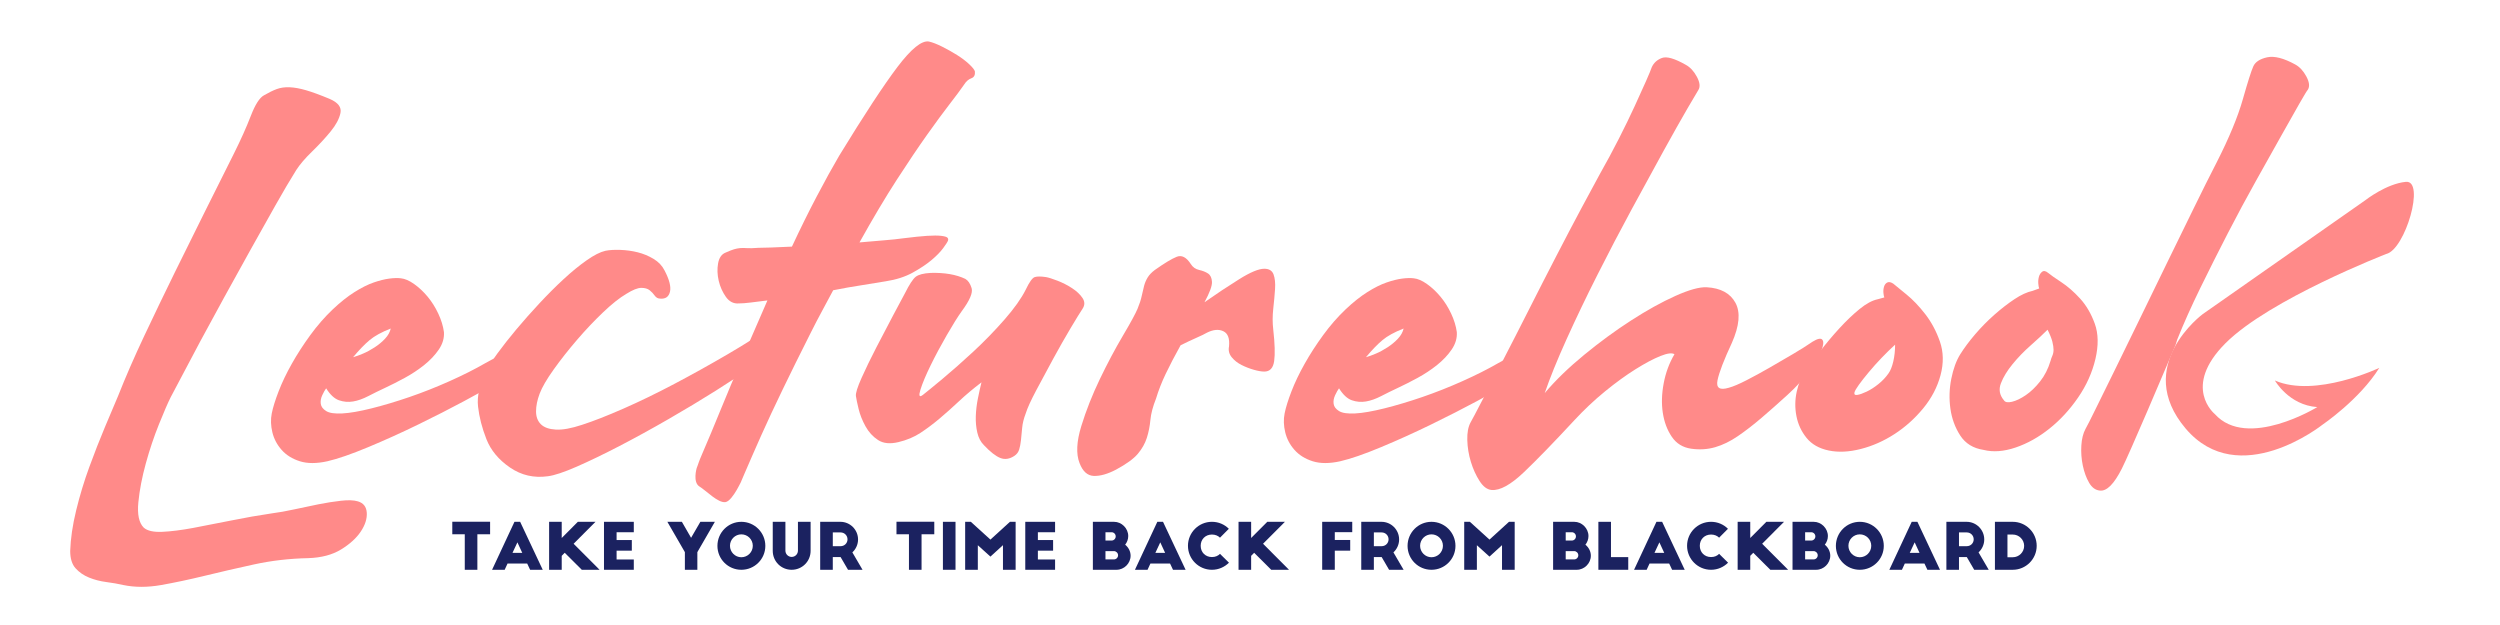 <?xml version="1.0" encoding="utf-8"?>
<!-- Generator: Adobe Illustrator 15.1.0, SVG Export Plug-In . SVG Version: 6.00 Build 0)  -->
<!DOCTYPE svg PUBLIC "-//W3C//DTD SVG 1.1//EN" "http://www.w3.org/Graphics/SVG/1.1/DTD/svg11.dtd">
<svg version="1.1" xmlns="http://www.w3.org/2000/svg" xmlns:xlink="http://www.w3.org/1999/xlink" x="0px" y="0px" width="600px"
	 height="150px" viewBox="0 0 600 150" enable-background="new 0 0 600 150" xml:space="preserve">
<g id="Layer_1">
	<g>
		<path fill="#FF8A89" d="M56.168,36.8c1.626-3.252,2.965-6.244,4.019-8.969c1.051-2.727,2.104-4.376,3.157-4.951
			c1.148-0.668,2.174-1.17,3.085-1.507c0.908-0.334,1.937-0.478,3.085-0.43c1.148,0.048,2.461,0.287,3.946,0.717
			c1.482,0.43,3.373,1.125,5.668,2.081c2.008,0.861,2.87,1.987,2.583,3.372c-0.287,1.388-1.076,2.871-2.368,4.448
			c-1.292,1.58-2.775,3.184-4.448,4.808c-1.675,1.628-2.942,3.111-3.803,4.45c-1.436,2.297-3.086,5.093-4.951,8.394
			c-1.866,3.3-3.852,6.841-5.956,10.621c-2.105,3.779-4.211,7.58-6.314,11.409c-2.106,3.824-4.043,7.389-5.813,10.689
			c-1.771,3.3-3.277,6.147-4.519,8.536c-1.245,2.396-2.106,4.021-2.583,4.881c-0.671,1.34-1.604,3.492-2.798,6.457
			c-1.198,2.967-2.249,6.1-3.157,9.4c-0.911,3.3-1.507,6.409-1.794,9.328c-0.287,2.917,0.144,4.949,1.292,6.098
			c0.861,0.764,2.343,1.101,4.449,1.004c2.103-0.096,4.567-0.407,7.391-0.932c2.82-0.528,5.884-1.125,9.184-1.793
			c3.3-0.671,6.576-1.244,9.83-1.724c1.529-0.191,3.276-0.501,5.238-0.933c1.96-0.432,3.897-0.839,5.812-1.22
			c1.913-0.381,3.731-0.668,5.453-0.86c1.723-0.192,3.061-0.145,4.019,0.144c1.338,0.384,2.056,1.293,2.152,2.725
			c0.094,1.437-0.384,2.943-1.435,4.521c-1.054,1.579-2.632,3.015-4.736,4.305c-2.105,1.291-4.735,1.983-7.893,2.083
			c-4.498,0.093-8.826,0.597-12.987,1.504c-4.162,0.909-8.108,1.816-11.838,2.729c-3.731,0.908-7.225,1.648-10.476,2.224
			c-3.253,0.573-6.267,0.573-9.041,0c-1.244-0.287-2.607-0.527-4.09-0.719c-1.484-0.191-2.87-0.552-4.161-1.076
			c-1.292-0.524-2.368-1.269-3.229-2.225c-0.861-0.956-1.292-2.344-1.292-4.16c0.096-2.965,0.574-6.221,1.435-9.758
			c0.861-3.54,1.913-7.009,3.157-10.404c1.242-3.394,2.487-6.577,3.731-9.542c1.243-2.964,2.296-5.456,3.157-7.464
			c1.816-4.593,3.921-9.422,6.313-14.493c2.391-5.069,4.831-10.138,7.319-15.21c2.487-5.069,4.952-10.045,7.391-14.925
			C51.792,45.552,54.063,41.01,56.168,36.8z"/>
		<path fill="#FF8A89" d="M116.453,87.169c2.487-1.436,4.162-2.08,5.022-1.936c0.861,0.141,1.195,0.644,1.005,1.505
			c-0.193,0.86-0.742,1.891-1.65,3.084c-0.911,1.199-1.891,2.132-2.942,2.8c-1.054,0.672-3.229,1.892-6.53,3.66
			c-3.3,1.772-6.96,3.636-10.978,5.597c-4.018,1.96-8.036,3.78-12.054,5.452c-4.019,1.676-7.272,2.798-9.759,3.373
			c-2.583,0.572-4.785,0.572-6.601,0c-1.818-0.575-3.277-1.484-4.376-2.729c-1.101-1.241-1.842-2.652-2.225-4.231
			c-0.381-1.581-0.431-3.085-0.144-4.521c0.287-1.437,0.838-3.205,1.65-5.31c0.812-2.104,1.866-4.305,3.157-6.601
			s2.773-4.592,4.448-6.889c1.673-2.296,3.467-4.353,5.382-6.172c1.815-1.721,3.563-3.105,5.237-4.161
			c1.673-1.052,3.205-1.816,4.593-2.296c1.385-0.477,2.629-0.788,3.73-0.932c1.1-0.145,2.032-0.165,2.799-0.072
			c0.955,0.096,2.008,0.551,3.156,1.363s2.225,1.816,3.229,3.014c1.004,1.198,1.865,2.559,2.583,4.089
			c0.717,1.53,1.17,3.015,1.363,4.447c0.093,1.436-0.312,2.824-1.22,4.164c-0.911,1.34-2.081,2.581-3.515,3.729
			c-1.436,1.147-2.992,2.18-4.665,3.087c-1.675,0.909-3.229,1.7-4.664,2.368s-2.798,1.34-4.09,2.009
			c-1.291,0.668-2.511,1.1-3.659,1.292c-1.147,0.191-2.273,0.096-3.372-0.288c-1.101-0.381-2.13-1.34-3.085-2.871
			c-0.287,0.383-0.599,0.935-0.933,1.651c-0.336,0.716-0.456,1.411-0.359,2.08c0.095,0.672,0.525,1.244,1.292,1.724
			c0.764,0.479,2.056,0.668,3.875,0.573c1.816-0.094,4.162-0.502,7.032-1.221c2.869-0.717,5.906-1.624,9.112-2.725
			c3.204-1.101,6.408-2.369,9.615-3.805C111.119,90.038,113.964,88.605,116.453,87.169z M93.78,78.845
			c-2.202,0.86-3.899,1.796-5.095,2.8c-1.197,1.005-2.511,2.369-3.946,4.089c0.668-0.188,1.458-0.477,2.368-0.86
			c0.908-0.381,1.84-0.884,2.798-1.508c0.956-0.62,1.794-1.313,2.511-2.08C93.134,80.521,93.587,79.705,93.78,78.845z"/>
		<path fill="#FF8A89" d="M145.296,60.191c0.956-0.192,2.152-0.265,3.587-0.216c1.435,0.051,2.821,0.239,4.162,0.576
			c1.338,0.335,2.605,0.86,3.803,1.576c1.195,0.719,2.081,1.652,2.654,2.799c1.148,2.2,1.579,3.897,1.292,5.093
			c-0.287,1.2-1.054,1.748-2.296,1.652c-0.574,0-1.029-0.24-1.363-0.719c-0.336-0.478-0.742-0.909-1.22-1.293
			c-0.48-0.38-1.148-0.572-2.009-0.572c-0.86,0-2.058,0.48-3.587,1.436c-1.628,0.956-3.493,2.44-5.596,4.448
			c-2.105,2.009-4.187,4.209-6.243,6.601c-2.058,2.394-3.923,4.761-5.596,7.103c-1.675,2.347-2.798,4.283-3.373,5.812
			c-0.573,1.532-0.86,2.943-0.86,4.235c0,1.29,0.38,2.32,1.147,3.085c0.765,0.768,1.959,1.196,3.588,1.292
			c1.626,0.097,3.731-0.288,6.314-1.147c2.678-0.864,5.978-2.152,9.902-3.876c3.921-1.721,8.011-3.706,12.27-5.956
			c4.256-2.246,8.514-4.613,12.771-7.102c4.256-2.488,8.108-4.929,11.552-7.32c1.339-0.86,2.104-0.765,2.296,0.288
			c0.19,1.055-0.767,2.967-2.87,5.74c-0.67,0.956-2.273,2.32-4.808,4.089c-2.536,1.771-5.549,3.756-9.04,5.956
			c-3.493,2.199-7.271,4.472-11.337,6.816c-4.067,2.345-7.988,4.496-11.767,6.457c-3.78,1.963-7.199,3.609-10.26,4.952
			c-3.063,1.337-5.359,2.101-6.889,2.296c-3.35,0.477-6.386-0.216-9.112-2.084c-2.726-1.863-4.617-4.136-5.668-6.813
			c-1.051-2.68-1.722-5.285-2.009-7.821s0.384-5.384,2.009-8.54c0.48-1.053,1.363-2.461,2.655-4.232
			c1.292-1.77,2.798-3.681,4.52-5.741c1.723-2.057,3.563-4.136,5.526-6.24c1.959-2.104,3.896-4.041,5.812-5.813
			c1.913-1.769,3.753-3.276,5.524-4.521C142.544,61.243,144.052,60.479,145.296,60.191z"/>
		<path fill="#FF8A89" d="M174.107,120.506c-1.791,0.256-4.572-2.719-6.235-3.741c-1.664-1.021-0.672-4.412-0.672-4.412
			c0.574-1.436,0.242-0.933,1.485-3.801c1.244-2.872,2.654-6.244,4.232-10.117c1.579-3.876,3.349-8.084,5.311-12.629
			c1.959-4.541,3.945-9.112,5.955-13.705c-1.531,0.195-2.87,0.359-4.018,0.504c-1.148,0.144-2.105,0.216-2.871,0.216
			c-1.244,0.096-2.271-0.432-3.085-1.58c-0.812-1.148-1.386-2.44-1.722-3.876c-0.334-1.433-0.381-2.818-0.143-4.161
			c0.24-1.337,0.838-2.199,1.793-2.58c0.862-0.384,1.53-0.647,2.01-0.792c0.477-0.144,0.955-0.237,1.435-0.288
			c0.478-0.045,1.027-0.045,1.65,0c0.621,0.051,1.554,0.026,2.798-0.07c0.574,0,1.579-0.023,3.013-0.072
			c1.436-0.048,3.108-0.12,5.022-0.216c2.009-4.304,3.994-8.324,5.956-12.053c1.959-3.731,3.754-6.984,5.382-9.76
			c6.026-9.851,10.691-16.956,13.991-21.31c3.3-4.352,5.812-6.386,7.534-6.099c0.861,0.193,1.912,0.599,3.157,1.219
			c1.242,0.624,2.439,1.291,3.587,2.009c1.148,0.718,2.127,1.459,2.941,2.224c0.813,0.768,1.267,1.341,1.364,1.722
			c0.093,0.862-0.194,1.414-0.862,1.65c-0.67,0.24-1.244,0.742-1.722,1.506c-0.861,1.245-2.034,2.824-3.516,4.736
			c-1.484,1.916-3.278,4.354-5.381,7.32c-2.105,2.964-4.521,6.553-7.248,10.761c-2.726,4.212-5.717,9.233-8.969,15.069
			c2.104-0.192,4.065-0.36,5.884-0.504c1.816-0.144,3.395-0.309,4.736-0.5c2.295-0.288,4.161-0.479,5.596-0.575
			c1.434-0.093,2.558-0.093,3.373,0c0.812,0.096,1.313,0.24,1.506,0.432c0.19,0.191,0.238,0.428,0.144,0.716
			c-0.097,0.288-0.48,0.887-1.148,1.793c-0.671,0.911-1.604,1.867-2.798,2.871c-1.198,1.004-2.705,2.008-4.521,3.013
			c-1.818,1.005-3.971,1.699-6.458,2.08c-1.628,0.288-3.54,0.601-5.74,0.936c-2.202,0.336-4.498,0.74-6.888,1.217
			c-0.861,1.628-1.747,3.279-2.655,4.952c-0.91,1.676-1.843,3.469-2.798,5.381c-4.975,9.855-8.897,17.989-11.768,24.395
			c-2.869,6.409-6.487,14.943-4.803,11.034C178.29,114.62,175.898,120.25,174.107,120.506z"/>
		<path fill="#FF8A89" d="M231.682,66.936c0.668,0.384,1.171,1.124,1.507,2.225c0.333,1.1-0.456,2.94-2.368,5.524
			c-0.958,1.34-2.152,3.253-3.588,5.74c-1.435,2.488-2.727,4.904-3.874,7.245c-1.148,2.348-1.962,4.284-2.44,5.813
			c-0.479,1.532-0.287,1.964,0.574,1.292c0.861-0.668,2.44-1.96,4.736-3.873c2.296-1.915,4.758-4.092,7.391-6.531
			c2.63-2.438,5.117-4.997,7.461-7.677c2.344-2.678,4.041-5.069,5.095-7.174c0.861-1.816,1.579-2.82,2.152-3.016
			c0.574-0.189,1.482-0.189,2.727,0c0.574,0.097,1.481,0.384,2.726,0.86c1.243,0.482,2.415,1.079,3.516,1.796
			c1.099,0.716,1.938,1.507,2.512,2.368c0.573,0.86,0.573,1.721,0,2.58c-0.575,0.863-1.532,2.42-2.871,4.665
			c-1.341,2.251-2.726,4.688-4.161,7.319c-1.435,2.633-2.798,5.165-4.09,7.605c-1.291,2.44-2.13,4.284-2.511,5.525
			c-0.479,1.244-0.767,2.415-0.861,3.516c-0.096,1.1-0.192,2.08-0.287,2.94c-0.096,0.863-0.24,1.604-0.43,2.224
			c-0.194,0.625-0.574,1.128-1.148,1.509c-1.148,0.764-2.273,0.933-3.372,0.503c-1.101-0.432-2.417-1.459-3.946-3.087
			c-0.767-0.765-1.292-1.77-1.579-3.014c-0.287-1.24-0.408-2.556-0.359-3.943c0.047-1.389,0.215-2.801,0.502-4.236
			c0.287-1.433,0.574-2.726,0.861-3.873c-2.009,1.532-3.802,3.037-5.381,4.521c-1.578,1.484-3.135,2.869-4.664,4.161
			c-1.532,1.292-3.063,2.439-4.592,3.443c-1.531,1.005-3.3,1.748-5.31,2.225c-2.009,0.479-3.637,0.313-4.878-0.503
			c-1.245-0.81-2.249-1.913-3.015-3.301c-0.766-1.385-1.313-2.773-1.65-4.161c-0.334-1.385-0.549-2.416-0.645-3.084
			c-0.095-0.669,0.358-2.129,1.363-4.377c1.004-2.248,2.2-4.712,3.587-7.392c1.386-2.677,2.726-5.237,4.019-7.678
			c1.291-2.439,2.224-4.185,2.798-5.236c1.051-2.104,1.912-3.42,2.583-3.947c0.668-0.525,1.866-0.837,3.588-0.933
			C226.707,65.407,229.48,65.883,231.682,66.936z"/>
		<path fill="#FF8A89" d="M305.584,79.133c0.381,3.352,0.453,5.86,0.215,7.533c-0.24,1.676-1.029,2.512-2.367,2.512
			c-0.67,0-1.507-0.144-2.512-0.432c-1.004-0.284-1.986-0.665-2.942-1.147c-0.957-0.478-1.746-1.098-2.368-1.865
			c-0.623-0.764-0.838-1.624-0.645-2.584c0.19-1.912-0.265-3.132-1.364-3.657c-1.101-0.524-2.417-0.407-3.946,0.357
			c-0.48,0.287-1.317,0.695-2.511,1.22c-1.198,0.527-2.465,1.127-3.803,1.796c-1.435,2.58-2.633,4.877-3.588,6.889
			c-0.957,2.008-1.722,3.968-2.296,5.881c-0.766,1.916-1.22,3.64-1.363,5.168c-0.144,1.532-0.431,2.965-0.862,4.305
			c-0.43,1.34-1.148,2.608-2.152,3.801c-1.005,1.196-2.751,2.465-5.238,3.804c-2.008,1.053-3.78,1.553-5.31,1.508
			c-1.531-0.051-2.677-1.076-3.443-3.087c-0.861-2.197-0.718-5.165,0.43-8.897c1.148-3.729,2.63-7.481,4.448-11.265
			c1.817-3.777,3.66-7.245,5.525-10.402c1.866-3.155,3.037-5.311,3.516-6.46c0.478-1.145,0.812-2.173,1.004-3.084
			c0.191-0.908,0.381-1.721,0.574-2.44c0.192-0.716,0.479-1.385,0.861-2.008c0.382-0.621,0.956-1.22,1.723-1.793
			c2.295-1.624,4.04-2.677,5.237-3.156c1.195-0.479,2.318,0.096,3.372,1.721c0.479,0.768,1.148,1.244,2.01,1.436
			c0.861,0.192,1.579,0.48,2.152,0.86c0.573,0.384,0.883,1.056,0.932,2.009c0.048,0.959-0.551,2.583-1.793,4.88
			c2.869-2.009,5.643-3.849,8.323-5.524c2.677-1.673,4.686-2.513,6.027-2.513c1.148,0,1.889,0.456,2.224,1.364
			c0.334,0.911,0.454,2.08,0.358,3.517c-0.096,1.433-0.239,3.013-0.43,4.732C305.391,75.832,305.391,77.508,305.584,79.133z"/>
		<path fill="#FF8A89" d="M359.54,87.169c2.485-1.436,4.161-2.08,5.022-1.936c0.861,0.141,1.195,0.644,1.005,1.505
			c-0.193,0.86-0.743,1.891-1.65,3.084c-0.911,1.199-1.892,2.132-2.942,2.8c-1.054,0.672-3.229,1.892-6.529,3.66
			c-3.301,1.772-6.96,3.636-10.977,5.597c-4.02,1.96-8.037,3.78-12.055,5.452c-4.019,1.676-7.271,2.798-9.759,3.373
			c-2.583,0.572-4.784,0.572-6.601,0c-1.818-0.575-3.278-1.484-4.377-2.729c-1.101-1.241-1.842-2.652-2.225-4.231
			c-0.381-1.581-0.431-3.085-0.144-4.521c0.288-1.437,0.839-3.205,1.65-5.31c0.812-2.104,1.866-4.305,3.157-6.601
			s2.773-4.592,4.448-6.889c1.673-2.296,3.466-4.353,5.382-6.172c1.815-1.721,3.563-3.105,5.237-4.161
			c1.673-1.052,3.204-1.816,4.593-2.296c1.385-0.477,2.629-0.788,3.73-0.932c1.099-0.145,2.031-0.165,2.799-0.072
			c0.955,0.096,2.008,0.551,3.156,1.363s2.225,1.816,3.229,3.014c1.005,1.198,1.865,2.559,2.584,4.089
			c0.717,1.53,1.17,3.015,1.363,4.447c0.094,1.436-0.313,2.824-1.22,4.164c-0.911,1.34-2.081,2.581-3.516,3.729
			c-1.435,1.147-2.992,2.18-4.665,3.087c-1.675,0.909-3.228,1.7-4.663,2.368c-1.435,0.668-2.798,1.34-4.09,2.009
			c-1.292,0.668-2.512,1.1-3.659,1.292c-1.147,0.191-2.273,0.096-3.373-0.288c-1.1-0.381-2.129-1.34-3.084-2.871
			c-0.287,0.383-0.6,0.935-0.934,1.651c-0.336,0.716-0.455,1.411-0.358,2.08c0.094,0.672,0.524,1.244,1.292,1.724
			c0.764,0.479,2.056,0.668,3.873,0.573c1.817-0.094,4.162-0.502,7.033-1.221c2.869-0.717,5.906-1.624,9.111-2.725
			c3.204-1.101,6.408-2.369,9.615-3.805C354.205,90.038,357.051,88.605,359.54,87.169z M336.867,78.845
			c-2.203,0.86-3.9,1.796-5.095,2.8c-1.197,1.005-2.512,2.369-3.946,4.089c0.668-0.188,1.457-0.477,2.367-0.86
			c0.908-0.381,1.841-0.884,2.799-1.508c0.955-0.62,1.794-1.313,2.511-2.08C336.221,80.521,336.674,79.705,336.867,78.845z"/>
		<path fill="#FF8A89" d="M404.6,15.562c1.052,0.575,1.938,1.532,2.653,2.871c0.718,1.34,0.837,2.392,0.36,3.157
			c-0.193,0.288-1.054,1.748-2.584,4.376c-1.53,2.633-3.443,6.027-5.739,10.188c-2.296,4.164-4.857,8.852-7.679,14.065
			c-2.822,5.216-5.574,10.474-8.25,15.786c-2.68,5.309-5.145,10.452-7.391,15.425c-2.249,4.977-3.995,9.281-5.237,12.914
			c2.582-3.061,5.74-6.121,9.471-9.182s7.484-5.813,11.265-8.252c3.777-2.44,7.319-4.401,10.619-5.885
			c3.301-1.48,5.812-2.174,7.534-2.081c3.348,0.193,5.644,1.437,6.888,3.732c1.243,2.296,0.955,5.501-0.861,9.614
			c-1.914,4.115-3.063,7.104-3.443,8.968c-0.384,1.867,0.525,2.464,2.728,1.796c1.05-0.288,2.46-0.884,4.231-1.796
			c1.771-0.907,3.611-1.912,5.524-3.012c1.913-1.101,3.805-2.2,5.669-3.301c1.866-1.101,3.42-2.08,4.664-2.943
			c1.242-0.765,2.031-0.905,2.369-0.43c0.334,0.48,0.236,1.365-0.288,2.653c-0.526,1.292-1.46,2.872-2.799,4.736
			c-1.34,1.868-3.109,3.804-5.309,5.813c-2.202,2.008-4.284,3.853-6.242,5.524c-1.962,1.676-3.853,3.136-5.669,4.377
			c-1.818,1.244-3.638,2.131-5.452,2.655c-1.82,0.528-3.732,0.645-5.741,0.36c-2.01-0.288-3.565-1.244-4.664-2.872
			c-1.101-1.624-1.818-3.537-2.152-5.74c-0.336-2.2-0.265-4.565,0.216-7.102c0.477-2.536,1.338-4.856,2.582-6.96
			c-0.573-0.381-1.699-0.24-3.371,0.428c-1.675,0.672-3.659,1.724-5.955,3.16c-2.297,1.433-4.736,3.205-7.319,5.309
			c-2.583,2.104-5.071,4.448-7.462,7.032c-4.785,5.165-8.778,9.277-11.982,12.342c-3.207,3.061-5.812,4.493-7.821,4.305
			c-1.052-0.097-2.009-0.816-2.869-2.153c-0.861-1.343-1.555-2.871-2.081-4.592c-0.524-1.724-0.812-3.469-0.862-5.239
			c-0.046-1.77,0.217-3.179,0.79-4.233c0.384-0.668,1.269-2.341,2.655-5.021c1.388-2.677,3.063-5.909,5.022-9.688
			c1.959-3.777,4.065-7.893,6.314-12.342c2.246-4.448,4.448-8.752,6.601-12.913c2.152-4.161,4.161-7.988,6.027-11.481
			c1.864-3.492,3.323-6.193,4.376-8.109c1.627-2.868,3.157-5.713,4.593-8.537c1.435-2.821,2.702-5.429,3.802-7.822
			c1.1-2.389,2.009-4.398,2.727-6.026c0.718-1.626,1.171-2.727,1.364-3.3c0.477-1.053,1.291-1.794,2.438-2.225
			C400.007,13.481,401.919,14.033,404.6,15.562z"/>
		<path fill="#FF8A89" d="M454.393,68.084c0.574,0.479,1.626,1.34,3.156,2.583c1.53,1.244,3.037,2.821,4.521,4.734
			c1.482,1.915,2.656,4.115,3.517,6.601c0.86,2.49,0.908,5.167,0.145,8.036c-0.769,2.871-2.153,5.524-4.163,7.965
			c-2.009,2.44-4.305,4.499-6.887,6.172c-2.585,1.673-5.288,2.869-8.109,3.585c-2.822,0.72-5.381,0.84-7.677,0.359
			c-2.296-0.476-4.067-1.479-5.311-3.012c-1.244-1.528-2.057-3.276-2.438-5.236c-0.383-1.961-0.36-3.925,0.07-5.885
			c0.432-1.96,1.123-3.612,2.081-4.952c0.955-1.337,2.152-2.941,3.587-4.809c1.436-1.864,2.965-3.681,4.592-5.452
			c1.627-1.77,3.229-3.301,4.809-4.593c1.579-1.289,3.035-2.08,4.377-2.364l1.577-0.432c-0.095-0.192-0.167-0.549-0.216-1.077
			c-0.049-0.523,0-1.027,0.145-1.508c0.144-0.476,0.406-0.813,0.79-1.004C453.338,67.606,453.818,67.703,454.393,68.084z
			 M445.065,94.202c-0.098,0.479,0.142,0.669,0.716,0.572c0.574-0.093,1.314-0.359,2.225-0.788c0.908-0.432,1.842-1.028,2.798-1.796
			c0.957-0.765,1.771-1.624,2.44-2.581c0.479-0.668,0.862-1.628,1.148-2.871c0.288-1.241,0.43-2.581,0.43-4.017
			c-1.053,0.956-2.13,2.008-3.229,3.155c-1.101,1.148-2.129,2.297-3.084,3.445c-0.958,1.147-1.748,2.151-2.368,3.012
			C445.518,93.195,445.16,93.818,445.065,94.202z M491.561,65.5c0.573,0.479,1.625,1.22,3.156,2.224
			c1.529,1.004,3.036,2.32,4.521,3.948c1.481,1.628,2.652,3.637,3.516,6.025c0.861,2.392,0.909,5.216,0.145,8.468
			c-0.768,3.253-2.155,6.337-4.163,9.254c-2.01,2.92-4.305,5.408-6.889,7.464c-2.581,2.057-5.285,3.564-8.105,4.521
			c-2.824,0.956-5.385,1.148-7.681,0.572c-2.488-0.381-4.353-1.528-5.596-3.443c-1.244-1.913-2.033-4.064-2.366-6.457
			c-0.338-2.39-0.267-4.781,0.213-7.174c0.48-2.392,1.196-4.353,2.153-5.884c0.956-1.529,2.154-3.133,3.587-4.809
			c1.437-1.673,2.966-3.229,4.593-4.665c1.625-1.436,3.229-2.676,4.809-3.728c1.576-1.053,3.036-1.725,4.376-2.013l1.58-0.572
			c-0.099-0.191-0.171-0.575-0.216-1.147c-0.051-0.576,0-1.124,0.144-1.651c0.141-0.525,0.405-0.933,0.788-1.221
			C490.505,64.927,490.984,65.023,491.561,65.5z M480.94,96.066c0.288,0.479,0.932,0.6,1.936,0.359
			c1.005-0.239,2.104-0.765,3.301-1.579c1.196-0.813,2.344-1.913,3.444-3.301c1.1-1.385,1.939-3.036,2.513-4.951
			c0.095-0.381,0.236-0.789,0.432-1.221c0.188-0.429,0.284-0.908,0.284-1.433s-0.097-1.172-0.284-1.939
			c-0.195-0.765-0.576-1.721-1.149-2.869c-1.055,1.055-2.392,2.296-4.02,3.732c-1.628,1.433-3.084,2.94-4.376,4.52
			c-1.292,1.577-2.224,3.109-2.797,4.593C479.647,93.462,479.888,94.825,480.94,96.066z"/>
	</g>
	<g>
		<path fill="#1B2260" d="M108.552,125.22h9.072v3.009h-3.055v8.52h-3.024v-8.52h-2.994V125.22z"/>
		<path fill="#1B2260" d="M118.098,136.748l5.373-11.513h1.366l5.419,11.513h-3.024l-0.706-1.504h-4.713l-0.69,1.504H118.098z
			 M122.995,132.695h2.349l-1.167-2.532L122.995,132.695z"/>
		<path fill="#1B2260" d="M142.917,125.235l-5.25,5.265l6.232,6.248h-4.267l-4.099-4.083l-0.722,0.736v3.347h-3.024v-11.513h3.024
			v3.884l3.869-3.884H142.917z"/>
		<path fill="#1B2260" d="M144.957,125.235h7.153v2.502h-4.129v1.873h3.654v2.548h-3.654v2.118h4.129v2.472h-7.153V125.235z"/>
		<path fill="#1B2260" d="M167.365,132.512v4.236h-2.994v-4.236l-4.206-7.276h3.485l2.21,3.838l2.226-3.838h3.484L167.365,132.512z"
			/>
		<path fill="#1B2260" d="M177.924,125.235c3.178,0,5.756,2.594,5.756,5.771s-2.579,5.741-5.756,5.741
			c-3.177,0-5.741-2.563-5.741-5.741S174.747,125.235,177.924,125.235z M177.924,128.244c-1.504,0-2.732,1.228-2.732,2.747
			c0,1.505,1.228,2.748,2.732,2.748c1.52,0,2.748-1.243,2.748-2.748C180.672,129.472,179.444,128.244,177.924,128.244z"/>
		<path fill="#1B2260" d="M188.498,132.158c0,0.829,0.676,1.505,1.504,1.505c0.829,0,1.504-0.676,1.504-1.505v-6.923h3.04v6.969
			c0,2.533-2.042,4.544-4.544,4.544c-2.533,0-4.543-2.011-4.543-4.544v-6.969h3.039V132.158z"/>
		<path fill="#1B2260" d="M203.524,136.748l-1.781-3.055h-1.873v3.055h-3.024v-11.513h4.851c2.333,0,4.237,1.903,4.237,4.236
			c0,1.229-0.537,2.334-1.366,3.101l2.441,4.176H203.524z M199.871,131.084h1.873c0.921,0,1.658-0.722,1.658-1.643
			s-0.737-1.658-1.658-1.658h-1.873V131.084z"/>
		<path fill="#1B2260" d="M215.156,125.22h9.072v3.009h-3.055v8.52h-3.024v-8.52h-2.994V125.22z"/>
		<path fill="#1B2260" d="M226.299,125.235h3.024v11.513h-3.024V125.235z"/>
		<path fill="#1B2260" d="M237.703,129.503l4.682-4.268h1.366v11.513h-3.039v-5.91l-3.009,2.748l-3.024-2.732v5.895h-3.04v-11.513
			h1.366L237.703,129.503z"/>
		<path fill="#1B2260" d="M246.066,125.235h7.153v2.502h-4.129v1.873h3.654v2.548h-3.654v2.118h4.129v2.472h-7.153V125.235z"/>
		<path fill="#1B2260" d="M262.288,136.748v-11.513h5.081c1.842,0,3.408,1.581,3.408,3.423c0,0.783-0.292,1.505-0.737,2.072
			c0.783,0.63,1.305,1.597,1.305,2.641c0,1.826-1.55,3.377-3.377,3.377H262.288z M266.771,129.733c0.553,0,0.998-0.445,0.998-0.998
			s-0.445-0.998-0.998-0.998h-1.458v1.996H266.771z M267.338,134.262c0.553,0,0.998-0.445,0.998-0.998s-0.476-0.998-0.998-0.998
			h-2.026v1.996H267.338z"/>
		<path fill="#1B2260" d="M272.387,136.748l5.373-11.513h1.366l5.419,11.513h-3.024l-0.706-1.504h-4.713l-0.69,1.504H272.387z
			 M277.284,132.695h2.349l-1.167-2.532L277.284,132.695z"/>
		<path fill="#1B2260" d="M292.801,129.042c-0.476-0.476-1.151-0.752-1.935-0.752c-1.565,0-2.702,1.136-2.702,2.701
			c0,1.566,1.136,2.702,2.702,2.702c0.783,0,1.458-0.276,1.935-0.768l2.149,2.118c-1.044,1.044-2.487,1.704-4.083,1.704
			c-3.177,0-5.756-2.579-5.756-5.757c0-3.177,2.579-5.756,5.756-5.756c1.582,0,3.009,0.629,4.053,1.673L292.801,129.042z"/>
		<path fill="#1B2260" d="M308.379,125.235l-5.249,5.265l6.231,6.248h-4.267l-4.099-4.083l-0.722,0.736v3.347h-3.024v-11.513h3.024
			v3.884l3.868-3.884H308.379z"/>
		<path fill="#1B2260" d="M317.324,125.235h7.215v2.486h-4.19v1.873h3.7v2.563h-3.7v4.59h-3.024V125.235z"/>
		<path fill="#1B2260" d="M333.38,136.748l-1.78-3.055h-1.873v3.055h-3.024v-11.513h4.851c2.334,0,4.236,1.903,4.236,4.236
			c0,1.229-0.537,2.334-1.365,3.101l2.44,4.176H333.38z M329.727,131.084h1.873c0.92,0,1.657-0.722,1.657-1.643
			s-0.737-1.658-1.657-1.658h-1.873V131.084z"/>
		<path fill="#1B2260" d="M343.555,125.235c3.178,0,5.756,2.594,5.756,5.771s-2.578,5.741-5.756,5.741s-5.74-2.563-5.74-5.741
			S340.377,125.235,343.555,125.235z M343.555,128.244c-1.504,0-2.732,1.228-2.732,2.747c0,1.505,1.229,2.748,2.732,2.748
			c1.52,0,2.748-1.243,2.748-2.748C346.303,129.472,345.074,128.244,343.555,128.244z"/>
		<path fill="#1B2260" d="M357.475,129.503l4.683-4.268h1.366v11.513h-3.04v-5.91l-3.009,2.748l-3.023-2.732v5.895h-3.039v-11.513
			h1.365L357.475,129.503z"/>
		<path fill="#1B2260" d="M372.745,136.748v-11.513h5.081c1.842,0,3.407,1.581,3.407,3.423c0,0.783-0.292,1.505-0.736,2.072
			c0.782,0.63,1.305,1.597,1.305,2.641c0,1.826-1.551,3.377-3.377,3.377H372.745z M377.227,129.733c0.553,0,0.998-0.445,0.998-0.998
			s-0.445-0.998-0.998-0.998h-1.458v1.996H377.227z M377.795,134.262c0.553,0,0.998-0.445,0.998-0.998s-0.476-0.998-0.998-0.998
			h-2.026v1.996H377.795z"/>
		<path fill="#1B2260" d="M383.611,125.235h3.023v8.474h4.145v3.039h-7.168V125.235z"/>
		<path fill="#1B2260" d="M392.175,136.748l5.372-11.513h1.366l5.419,11.513h-3.024l-0.706-1.504h-4.712l-0.691,1.504H392.175z
			 M397.071,132.695h2.349l-1.167-2.532L397.071,132.695z"/>
		<path fill="#1B2260" d="M412.589,129.042c-0.476-0.476-1.151-0.752-1.935-0.752c-1.565,0-2.701,1.136-2.701,2.701
			c0,1.566,1.136,2.702,2.701,2.702c0.783,0,1.459-0.276,1.935-0.768l2.148,2.118c-1.043,1.044-2.486,1.704-4.083,1.704
			c-3.178,0-5.756-2.579-5.756-5.757c0-3.177,2.578-5.756,5.756-5.756c1.581,0,3.009,0.629,4.053,1.673L412.589,129.042z"/>
		<path fill="#1B2260" d="M428.167,125.235l-5.25,5.265l6.232,6.248h-4.268l-4.099-4.083l-0.722,0.736v3.347h-3.023v-11.513h3.023
			v3.884l3.868-3.884H428.167z"/>
		<path fill="#1B2260" d="M430.206,136.748v-11.513h5.081c1.842,0,3.407,1.581,3.407,3.423c0,0.783-0.292,1.505-0.736,2.072
			c0.782,0.63,1.305,1.597,1.305,2.641c0,1.826-1.551,3.377-3.377,3.377H430.206z M434.688,129.733c0.553,0,0.998-0.445,0.998-0.998
			s-0.445-0.998-0.998-0.998h-1.458v1.996H434.688z M435.256,134.262c0.553,0,0.998-0.445,0.998-0.998s-0.476-0.998-0.998-0.998
			h-2.026v1.996H435.256z"/>
		<path fill="#1B2260" d="M446.353,125.235c3.177,0,5.756,2.594,5.756,5.771s-2.579,5.741-5.756,5.741
			c-3.178,0-5.741-2.563-5.741-5.741S443.175,125.235,446.353,125.235z M446.353,128.244c-1.505,0-2.732,1.228-2.732,2.747
			c0,1.505,1.228,2.748,2.732,2.748c1.52,0,2.747-1.243,2.747-2.748C449.1,129.472,447.872,128.244,446.353,128.244z"/>
		<path fill="#1B2260" d="M453.442,136.748l5.372-11.513h1.366l5.419,11.513h-3.024l-0.706-1.504h-4.712l-0.691,1.504H453.442z
			 M458.339,132.695h2.349l-1.167-2.532L458.339,132.695z"/>
		<path fill="#1B2260" d="M473.81,136.748l-1.78-3.055h-1.873v3.055h-3.023v-11.513h4.851c2.333,0,4.236,1.903,4.236,4.236
			c0,1.229-0.537,2.334-1.366,3.101l2.44,4.176H473.81z M470.156,131.084h1.873c0.921,0,1.658-0.722,1.658-1.643
			s-0.737-1.658-1.658-1.658h-1.873V131.084z"/>
		<path fill="#1B2260" d="M478.781,125.235h4.267c3.178,0,5.757,2.579,5.757,5.756c0,3.178-2.579,5.757-5.757,5.757h-4.267V125.235z
			 M481.789,133.739h1.274c1.505,0,2.732-1.228,2.732-2.732c0-1.489-1.228-2.717-2.732-2.717h-1.274V133.739z"/>
	</g>
	<path fill="#FF8A89" d="M522.533,81.498l-0.407,1.327c-2.684,6.328-11.025,25.975-12.896,29.667
		c-1.869,3.688-3.617,5.438-5.251,5.248c-1.054-0.096-1.915-0.72-2.589-1.869c-0.668-1.15-1.172-2.518-1.509-4.1
		c-0.336-1.582-0.456-3.188-0.359-4.817c0.096-1.629,0.432-2.971,1.007-4.026c0.384-0.672,1.199-2.277,2.444-4.82
		c1.248-2.538,2.778-5.654,4.602-9.348c1.821-3.69,3.812-7.766,5.97-12.225c2.157-4.459,4.338-8.939,6.544-13.448
		c2.205-4.506,4.336-8.867,6.399-13.088c2.061-4.217,3.906-7.911,5.537-11.073c2.971-5.848,5.057-10.881,6.256-15.102
		c1.197-4.217,2.037-6.854,2.519-7.91c0.478-1.056,1.582-1.773,3.307-2.159c1.726-0.381,3.977,0.195,6.762,1.727
		c1.052,0.576,1.941,1.535,2.66,2.878c0.718,1.343,0.836,2.396,0.358,3.162c-0.191,0.195-0.861,1.295-2.013,3.31
		c-1.151,2.015-2.613,4.602-4.388,7.767c-1.774,3.163-3.787,6.759-6.041,10.785c-2.253,4.029-4.508,8.223-6.76,12.584
		c-2.253,4.365-4.456,8.751-6.614,13.161C525.913,73.54,524.066,77.664,522.533,81.498"/>
	<path fill="#FF8A89" d="M572.701,60.952c0,0-28.014,10.855-38.568,21.409c-10.556,10.555-2.583,17.008-2.583,17.008
		c7.745,8.655,24.601-1.669,24.601-1.669c-6.833-0.458-10.175-6.379-10.175-6.379c9.719,4.252,25.056-3.036,25.056-3.036
		c-4.705,7.592-13.666,13.666-13.666,13.666s-20.043,15.943-32.8,0.91c-12.755-15.032,4.101-27.484,4.101-27.484l39.023-27.333
		c0,0,5.011-3.947,9.72-4.403C582.117,43.186,577.258,59.888,572.701,60.952z"/>
</g>
<g id="Layer_2" display="none">
	<g display="inline">
		<path fill="#FF8A89" d="M107.937,24.122c1.223-0.375,2.705-0.541,4.449-0.494c1.741,0.048,3.507,0.306,5.297,0.777
			c1.787,0.472,3.412,1.178,4.873,2.118c1.46,0.943,2.566,2.119,3.32,3.532c1.505,2.825,2.071,4.993,1.695,6.498
			c-0.377,1.509-1.366,2.214-2.967,2.12c-0.755-0.093-1.507-0.4-2.26-0.919c-0.755-0.517-1.648-1.06-2.684-1.624
			c-1.037-0.565-2.284-0.99-3.743-1.271c-1.46-0.283-3.319-0.234-5.581,0.141c-7.344,1.413-14.361,3.885-21.046,7.416
			c-6.688,3.533-12.854,7.84-18.505,12.927c-5.65,5.084-10.689,10.829-15.114,17.233c-4.428,6.405-8.006,13.187-10.736,20.34
			c-0.943,2.449-1.507,5.111-1.695,7.981c-0.189,2.874-0.025,5.629,0.495,8.265c0.516,2.638,1.388,4.969,2.613,6.992
			c1.223,2.025,2.826,3.461,4.803,4.308c2.07,0.848,4.471,1.296,7.205,1.343c2.73,0.049,5.46-0.163,8.192-0.637
			c2.731-0.469,5.298-1.176,7.698-2.118c2.401-0.94,4.355-1.928,5.864-2.966c1.882-1.318,3.107-1.929,3.672-1.838
			c0.563,0.097,0.657,0.661,0.283,1.696c-0.378,1.037-1.155,2.4-2.331,4.097c-1.179,1.693-2.637,3.461-4.379,5.297
			c-1.744,1.836-3.698,3.602-5.863,5.298c-2.168,1.694-4.379,3.012-6.638,3.955c-1.979,0.847-4.167,1.482-6.569,1.906
			s-4.781,0.588-7.133,0.495c-2.355-0.096-4.591-0.473-6.71-1.131c-2.119-0.659-3.885-1.553-5.297-2.684
			c-1.225-0.944-2.826-2.284-4.803-4.026c-1.978-1.74-3.697-4.118-5.156-7.133c-1.459-3.012-2.376-6.826-2.754-11.441
			c-0.375-4.613,0.424-10.313,2.401-17.093c2.261-8.004,5.955-15.655,11.089-22.955c5.131-7.297,11.206-13.96,18.223-19.988
			c7.015-6.026,14.783-11.3,23.308-15.821C89.972,30.197,98.8,26.665,107.937,24.122z"/>
	</g>
	<g display="inline">
		<path fill="#1B2260" d="M91.289,134.932l5.273-11.3h1.341l5.318,11.3h-2.967l-0.692-1.477h-4.625l-0.678,1.477H91.289z
			 M96.095,130.954h2.304l-1.144-2.486L96.095,130.954z"/>
		<path fill="#1B2260" d="M113.036,134.932l-5.333-5.348v5.348h-2.968v-11.3h1.205l5.349,5.333v-5.333h2.968v11.3H113.036z"/>
		<path fill="#1B2260" d="M126.289,130.427c0,0.814,0.663,1.477,1.476,1.477c0.813,0,1.477-0.662,1.477-1.477v-6.795h2.982v6.842
			c0,2.484-2.004,4.458-4.459,4.458c-2.485,0-4.46-1.974-4.46-4.458v-6.842h2.984V130.427z"/>
		<path fill="#1B2260" d="M142.792,134.932l-5.333-5.348v5.348h-2.968v-11.3h1.205l5.349,5.333v-5.333h2.968v11.3H142.792z"/>
		<path fill="#1B2260" d="M146.294,123.632h7.081v2.441h-4.113v1.839h3.631v2.515h-3.631v4.505h-2.968V123.632z"/>
		<path fill="#1B2260" d="M154.299,134.932l5.272-11.3h1.341l5.318,11.3h-2.968l-0.692-1.477h-4.625l-0.678,1.477H154.299z
			 M159.105,130.954h2.305l-1.145-2.486L159.105,130.954z"/>
		<path fill="#1B2260" d="M167.729,123.632h2.968v11.3h-2.968V123.632z"/>
		<path fill="#1B2260" d="M179.528,134.932l-1.747-2.999h-1.838v2.999h-2.968v-11.3h4.76c2.29,0,4.159,1.869,4.159,4.159
			c0,1.204-0.527,2.29-1.342,3.044l2.396,4.097H179.528z M175.943,129.371h1.838c0.903,0,1.627-0.705,1.627-1.61
			c0-0.902-0.724-1.627-1.627-1.627h-1.838V129.371z"/>
		<path fill="#1B2260" d="M190.445,134.932l5.273-11.3h1.341l5.317,11.3h-2.968l-0.692-1.477h-4.625l-0.678,1.477H190.445z
			 M195.252,130.954h2.305l-1.145-2.486L195.252,130.954z"/>
		<path fill="#1B2260" d="M203.892,123.632h4.188c3.117,0,5.649,2.53,5.649,5.65c0,3.119-2.532,5.649-5.649,5.649h-4.188V123.632z
			 M206.844,131.979h1.25c1.477,0,2.683-1.206,2.683-2.681c0-1.463-1.206-2.668-2.683-2.668h-1.25V131.979z"/>
		<path fill="#1B2260" d="M226.148,123.617l-5.258,11.314h-1.355l-5.273-11.314h2.983l2.968,6.434l2.983-6.434H226.148z"/>
		<path fill="#1B2260" d="M225.643,134.932l5.273-11.3h1.34l5.318,11.3h-2.967l-0.693-1.477h-4.625l-0.678,1.477H225.643z
			 M230.449,130.954h2.305l-1.145-2.486L230.449,130.954z"/>
		<path fill="#1B2260" d="M247.39,134.932l-5.333-5.348v5.348h-2.968v-11.3h1.205l5.349,5.333v-5.333h2.967v11.3H247.39z"/>
		<path fill="#1B2260" d="M250.65,123.617h8.904v2.953h-2.998v8.361h-2.968v-8.361h-2.938V123.617z"/>
		<path fill="#1B2260" d="M260.025,134.932l5.273-11.3h1.342l5.317,11.3h-2.968l-0.693-1.477h-4.625l-0.678,1.477H260.025z
			 M264.832,130.954h2.305l-1.145-2.486L264.832,130.954z"/>
		<path fill="#1B2260" d="M283.912,128.859v0.423c0,3.119-2.53,5.649-5.649,5.649c-3.118,0-5.635-2.53-5.635-5.649
			c0-3.12,2.517-5.65,5.635-5.65c1.553,0,2.954,0.633,3.977,1.644l-2.094,2.078c-0.481-0.452-1.114-0.752-1.883-0.752
			c-1.416,0-2.667,1.129-2.667,2.681c0,1.553,1.281,2.683,2.667,2.683c0.889,0,1.718-0.438,2.186-1.116h-2.186v-1.989H283.912z"/>
		<path fill="#1B2260" d="M285.547,123.632h7.021v2.456h-4.054v1.839h3.586v2.5h-3.586v2.08h4.054v2.425h-7.021V123.632z"/>
		<path fill="#1B2260" d="M301.479,123.632h7.08v2.441h-4.113v1.839h3.631v2.515h-3.631v4.505h-2.967V123.632z"/>
		<path fill="#1B2260" d="M316.098,123.632c3.119,0,5.649,2.547,5.649,5.666c0,3.118-2.53,5.634-5.649,5.634
			c-3.118,0-5.634-2.516-5.634-5.634C310.464,126.179,312.979,123.632,316.098,123.632z M316.098,126.585
			c-1.476,0-2.682,1.206-2.682,2.697c0,1.476,1.206,2.696,2.682,2.696c1.492,0,2.697-1.221,2.697-2.696
			C318.795,127.791,317.59,126.585,316.098,126.585z"/>
		<path fill="#1B2260" d="M330.373,134.932l-1.747-2.999h-1.84v2.999h-2.967v-11.3h4.759c2.292,0,4.159,1.869,4.159,4.159
			c0,1.204-0.528,2.29-1.34,3.044l2.395,4.097H330.373z M326.786,129.371h1.84c0.903,0,1.625-0.705,1.625-1.61
			c0-0.902-0.722-1.627-1.625-1.627h-1.84V129.371z"/>
		<path fill="#1B2260" d="M341.289,134.932l5.273-11.3h1.341l5.319,11.3h-2.969l-0.692-1.477h-4.626l-0.678,1.477H341.289z
			 M346.095,130.954h2.307l-1.146-2.486L346.095,130.954z"/>
		<path fill="#1B2260" d="M363.036,134.932l-5.333-5.348v5.348h-2.968v-11.3h1.205l5.349,5.333v-5.333h2.968v11.3H363.036z"/>
		<path fill="#1B2260" d="M376.289,130.427c0,0.814,0.663,1.477,1.478,1.477c0.813,0,1.476-0.662,1.476-1.477v-6.795h2.983v6.842
			c0,2.484-2.005,4.458-4.459,4.458c-2.486,0-4.46-1.974-4.46-4.458v-6.842h2.982V130.427z"/>
		<path fill="#1B2260" d="M392.793,134.932l-5.334-5.348v5.348h-2.968v-11.3h1.207l5.348,5.333v-5.333h2.968v11.3H392.793z"/>
		<path fill="#1B2260" d="M396.294,123.632h7.081v2.441h-4.113v1.839h3.631v2.515h-3.631v4.505h-2.968V123.632z"/>
		<path fill="#1B2260" d="M404.3,134.932l5.272-11.3h1.342l5.318,11.3h-2.967l-0.693-1.477h-4.627l-0.678,1.477H404.3z
			 M409.106,130.954h2.306l-1.145-2.486L409.106,130.954z"/>
		<path fill="#1B2260" d="M417.731,123.632h2.968v11.3h-2.968V123.632z"/>
		<path fill="#1B2260" d="M429.53,134.932l-1.748-2.999h-1.839v2.999h-2.968v-11.3h4.761c2.29,0,4.159,1.869,4.159,4.159
			c0,1.204-0.528,2.29-1.341,3.044l2.395,4.097H429.53z M425.943,129.371h1.839c0.904,0,1.627-0.705,1.627-1.61
			c0-0.902-0.723-1.627-1.627-1.627h-1.839V129.371z"/>
		<path fill="#1B2260" d="M449.426,130.908l-1.866,4.023h-2.142l-5.213-11.3h3.255l3.194,6.915l2.153-4.699h1.252l2.152,4.699
			l3.21-6.915h3.254l-5.228,11.3h-2.139L449.426,130.908z"/>
		<path fill="#1B2260" d="M464.939,123.632c3.117,0,5.649,2.547,5.649,5.666c0,3.118-2.532,5.634-5.649,5.634
			c-3.12,0-5.636-2.516-5.636-5.634C459.304,126.179,461.819,123.632,464.939,123.632z M464.939,126.585
			c-1.477,0-2.683,1.206-2.683,2.697c0,1.476,1.206,2.696,2.683,2.696c1.49,0,2.697-1.221,2.697-2.696
			C467.637,127.791,466.43,126.585,464.939,126.585z"/>
		<path fill="#1B2260" d="M479.213,134.932l-1.747-2.999h-1.838v2.999h-2.968v-11.3h4.761c2.291,0,4.159,1.869,4.159,4.159
			c0,1.204-0.528,2.29-1.342,3.044l2.396,4.097H479.213z M475.628,129.371h1.838c0.905,0,1.627-0.705,1.627-1.61
			c0-0.902-0.722-1.627-1.627-1.627h-1.838V129.371z"/>
		<path fill="#1B2260" d="M484.101,123.632h2.968v8.315h4.068v2.984h-7.036V123.632z"/>
		<path fill="#1B2260" d="M493.267,123.632h4.188c3.118,0,5.649,2.53,5.649,5.65c0,3.119-2.531,5.649-5.649,5.649h-4.188V123.632z
			 M496.219,131.979h1.25c1.477,0,2.682-1.206,2.682-2.681c0-1.463-1.205-2.668-2.682-2.668h-1.25V131.979z"/>
	</g>
	<path display="inline" fill="#FF8A89" d="M117.651,65.877c0.566,0.472,1.601,1.32,3.107,2.543c1.505,1.225,2.989,2.778,4.45,4.661
		c1.459,1.884,2.613,4.051,3.461,6.498c0.847,2.449,0.894,5.086,0.141,7.909c-0.755,2.827-2.119,5.439-4.096,7.841
		c-1.977,2.402-4.239,4.428-6.781,6.074c-2.542,1.648-5.205,2.825-7.981,3.532c-2.779,0.705-5.297,0.823-7.558,0.354
		c-2.26-0.472-4.003-1.461-5.226-2.968c-1.226-1.504-2.024-3.225-2.402-5.156c-0.375-1.93-0.352-3.861,0.072-5.791
		c0.423-1.928,1.104-3.553,2.047-4.874c0.941-1.317,2.119-2.896,3.532-4.732c1.412-1.837,2.917-3.625,4.521-5.366
		c1.599-1.743,3.178-3.25,4.732-4.521s2.988-2.049,4.308-2.332c0.282-0.092,0.541-0.163,0.777-0.211
		c0.234-0.046,0.493-0.117,0.776-0.212c-0.377-0.658-0.896-1.223-1.553-1.695c-1.129-0.941-1.672-1.625-1.624-2.048
		c0.046-0.424,0.353-0.657,0.918-0.707c0.565-0.045,1.292,0.05,2.189,0.283C116.356,65.195,117.086,65.501,117.651,65.877z
		 M108.47,91.587c-0.095,0.471,0.142,0.659,0.707,0.563c0.565-0.093,1.294-0.352,2.189-0.776c0.894-0.423,1.813-1.013,2.755-1.766
		c0.939-0.753,1.741-1.601,2.4-2.543c0.47-0.658,0.848-1.6,1.13-2.824c0.283-1.225,0.425-2.543,0.425-3.957
		c-1.038,0.942-2.097,1.978-3.179,3.108c-1.084,1.13-2.097,2.261-3.037,3.392c-0.942,1.128-1.719,2.117-2.332,2.966
		C108.916,90.597,108.562,91.209,108.47,91.587z"/>
	<path display="inline" fill="#FF8A89" d="M154.943,64.748c0.658,0.376,1.152,1.107,1.484,2.189
		c0.329,1.083-0.448,2.895-2.331,5.438c-0.943,1.319-2.119,3.202-3.533,5.65c-1.411,2.449-2.684,4.826-3.813,7.132
		c-1.131,2.311-1.932,4.217-2.402,5.722c-0.473,1.508-0.283,1.932,0.565,1.271c0.848-0.658,2.402-1.929,4.661-3.814
		c2.26-1.881,4.684-4.025,7.275-6.426c2.589-2.401,5.037-4.921,7.346-7.558c2.306-2.636,3.977-4.99,5.013-7.063
		c0.848-1.788,1.554-2.776,2.12-2.966c0.565-0.188,1.458-0.188,2.684,0c0.565,0.095,1.459,0.377,2.685,0.847
		c1.223,0.472,2.377,1.059,3.46,1.767c1.081,0.706,1.907,1.483,2.473,2.33c0.563,0.847,0.563,1.695,0,2.542
		c-0.565,0.847-1.508,2.378-2.825,4.592c-1.319,2.212-2.684,4.613-4.098,7.203c-1.412,2.591-2.753,5.085-4.025,7.487
		c-1.271,2.401-2.097,4.217-2.473,5.438c-0.472,1.226-0.754,2.38-0.846,3.462c-0.095,1.083-0.19,2.047-0.283,2.895
		c-0.095,0.849-0.237,1.578-0.424,2.191c-0.19,0.611-0.565,1.106-1.129,1.482c-1.131,0.752-2.24,0.916-3.32,0.493
		c-1.084-0.422-2.379-1.434-3.885-3.036c-0.755-0.753-1.271-1.742-1.554-2.967c-0.282-1.224-0.402-2.519-0.353-3.885
		c0.045-1.364,0.211-2.754,0.494-4.167c0.283-1.411,0.566-2.683,0.848-3.813c-1.978,1.507-3.743,2.99-5.297,4.449
		c-1.554,1.463-3.085,2.826-4.591,4.098c-1.508,1.271-3.015,2.4-4.521,3.389c-1.508,0.989-3.248,1.721-5.227,2.189
		c-1.978,0.472-3.58,0.307-4.802-0.494c-1.225-0.8-2.214-1.883-2.966-3.249c-0.755-1.364-1.293-2.73-1.625-4.098
		c-0.329-1.361-0.54-2.374-0.635-3.036c-0.092-0.657,0.353-2.095,1.343-4.309c0.988-2.211,2.165-4.636,3.531-7.273
		c1.364-2.636,2.685-5.157,3.955-7.558c1.271-2.401,2.189-4.118,2.754-5.156c1.036-2.07,1.884-3.366,2.542-3.885
		c0.658-0.516,1.837-0.823,3.533-0.918C150.045,63.242,152.776,63.711,154.943,64.748z"/>
	<path display="inline" fill="#FF8A89" d="M227.689,76.754c0.375,3.297,0.445,5.77,0.212,7.416
		c-0.237,1.649-1.014,2.472-2.331,2.472c-0.66,0-1.482-0.142-2.472-0.424s-1.955-0.658-2.896-1.129
		c-0.941-0.472-1.72-1.083-2.33-1.837c-0.614-0.755-0.825-1.603-0.636-2.544c0.188-1.883-0.26-3.083-1.343-3.601
		c-1.083-0.517-2.378-0.4-3.884,0.353c-0.473,0.283-1.295,0.683-2.472,1.2c-1.179,0.519-2.427,1.109-3.744,1.767
		c-1.412,2.542-2.591,4.804-3.53,6.779c-0.943,1.979-1.696,3.908-2.262,5.792c-0.754,1.887-1.199,3.58-1.342,5.086
		c-0.141,1.508-0.423,2.921-0.846,4.237c-0.426,1.32-1.131,2.566-2.12,3.745c-0.988,1.174-2.708,2.423-5.155,3.741
		c-1.979,1.036-3.723,1.53-5.227,1.483c-1.508-0.049-2.637-1.06-3.391-3.037c-0.848-2.165-0.706-5.085,0.424-8.758
		s2.59-7.368,4.379-11.089c1.788-3.719,3.602-7.133,5.438-10.241c1.836-3.107,2.989-5.227,3.46-6.356
		c0.471-1.13,0.8-2.141,0.989-3.038c0.188-0.894,0.376-1.695,0.565-2.401c0.188-0.707,0.471-1.363,0.848-1.979
		c0.375-0.611,0.939-1.2,1.695-1.765c2.26-1.6,3.977-2.636,5.154-3.108c1.178-0.47,2.283,0.095,3.321,1.696
		c0.469,0.755,1.13,1.225,1.978,1.413c0.848,0.189,1.553,0.472,2.119,0.847c0.564,0.377,0.869,1.038,0.917,1.978
		c0.047,0.943-0.542,2.542-1.766,4.804c2.825-1.979,5.556-3.79,8.194-5.439c2.635-1.646,4.612-2.472,5.932-2.472
		c1.13,0,1.858,0.448,2.189,1.342c0.33,0.896,0.446,2.048,0.354,3.461c-0.095,1.412-0.236,2.966-0.424,4.661
		C227.5,73.504,227.5,75.153,227.689,76.754z"/>
	<path display="inline" fill="#FF8A89" d="M262.721,73.222c2.636-1.223,5.086-2.119,7.345-2.683c2.261-0.565,4.144-0.919,5.651-1.06
		c1.505-0.142,2.493-0.071,2.966,0.212c0.47,0.282,0.235,0.612-0.707,0.988c-1.412,0.66-3.131,1.553-5.155,2.684
		c-2.025,1.129-4.216,2.424-6.568,3.884c-2.354,1.461-4.732,2.967-7.133,4.52c-2.401,1.555-4.641,3.085-6.711,4.592
		c0.094,0.564,0.164,1.129,0.213,1.695c0.046,0.564,0.163,1.13,0.352,1.695c0.849,4.05,0.871,7.862,0.072,11.441
		c-0.801,3.581-2.521,6.355-5.156,8.334c-2.45,1.884-5.11,2.776-7.98,2.686c-2.875-0.097-5.205-0.944-6.992-2.544
		c-0.756-0.565-1.436-1.296-2.05-2.191c-0.61-0.895-1.2-1.575-1.766-2.047c-0.282-0.282-0.47-0.776-0.565-1.482
		c-0.092-0.707-0.045-1.531,0.143-2.473c0.189-0.94,0.473-1.953,0.848-3.036c0.377-1.083,0.847-2.095,1.412-3.038
		c1.035-1.696,2.543-3.437,4.521-5.226c1.978-1.787,4.33-3.625,7.063-5.509c-0.191-0.753-0.449-1.506-0.777-2.262
		c-0.331-0.754-0.59-1.504-0.777-2.26c-1.32-4.048-1.32-7.673,0-10.876c1.317-3.201,2.871-5.697,4.662-7.487
		c1.317-1.317,2.848-2.331,4.59-3.037c1.742-0.707,3.413-1.177,5.016-1.413c1.6-0.233,3.083-0.281,4.448-0.141
		c1.364,0.141,2.331,0.353,2.897,0.635c1.13,0.565,1.766,1.462,1.906,2.684c0.141,1.225-0.023,1.978-0.494,2.26
		c-0.377,0.377-0.707,0.589-0.989,0.635c-0.282,0.049-0.755,0.071-1.412,0.071c-3.58,0-6.405,2.497-8.476,7.487
		c-0.942,2.167-1.414,4.898-1.414,8.193c1.885-1.13,3.791-2.212,5.723-3.25C259.353,74.871,261.118,73.977,262.721,73.222z
		 M244.356,101.05c0.376-1.131,0.446-2.424,0.212-3.885c-0.235-1.46-0.447-3.129-0.635-5.015c-0.19,0.096-0.424,0.282-0.706,0.565
		c-1.696,1.32-3.037,2.593-4.027,3.813c-0.988,1.226-1.694,2.332-2.117,3.32c-0.425,0.989-0.66,1.836-0.707,2.542
		c-0.048,0.706-0.07,1.25-0.07,1.625c0.093,0.756,0.517,1.412,1.271,1.977c1.131,0,2.402-0.374,3.814-1.129
		C242.803,104.111,243.793,102.841,244.356,101.05z"/>
	<path display="inline" fill="#FF8A89" d="M317.669,84.665c2.446-1.413,4.095-2.05,4.942-1.908c0.849,0.142,1.178,0.636,0.989,1.484
		c-0.189,0.848-0.729,1.86-1.624,3.035c-0.896,1.18-1.861,2.098-2.895,2.756c-1.038,0.659-3.181,1.86-6.43,3.602
		c-3.247,1.744-6.85,3.58-10.805,5.509c-3.956,1.932-7.911,3.722-11.866,5.369c-3.955,1.648-7.157,2.753-9.604,3.318
		c-2.543,0.564-4.711,0.564-6.498,0c-1.791-0.565-3.229-1.461-4.31-2.684c-1.083-1.223-1.812-2.614-2.188-4.169
		c-0.376-1.552-0.426-3.034-0.143-4.448c0.283-1.412,0.826-3.152,1.625-5.226c0.799-2.069,1.837-4.238,3.107-6.497
		c1.271-2.262,2.729-4.522,4.379-6.781c1.646-2.261,3.412-4.284,5.299-6.075c1.786-1.694,3.507-3.059,5.155-4.096
		c1.646-1.035,3.153-1.788,4.521-2.26c1.362-0.47,2.588-0.777,3.671-0.919c1.083-0.14,2.001-0.162,2.756-0.07
		c0.94,0.096,1.979,0.543,3.107,1.341c1.13,0.803,2.188,1.792,3.178,2.968c0.99,1.178,1.839,2.521,2.543,4.025
		c0.705,1.508,1.153,2.966,1.344,4.381c0.091,1.411-0.309,2.776-1.202,4.094c-0.896,1.322-2.049,2.544-3.461,3.675
		c-1.412,1.129-2.945,2.144-4.591,3.035c-1.649,0.897-3.178,1.675-4.591,2.331c-1.413,0.659-2.754,1.32-4.026,1.978
		c-1.271,0.662-2.471,1.086-3.602,1.271c-1.13,0.191-2.238,0.097-3.319-0.281c-1.083-0.375-2.099-1.317-3.037-2.825
		c-0.282,0.378-0.589,0.919-0.919,1.625c-0.331,0.706-0.447,1.391-0.353,2.047c0.094,0.661,0.518,1.228,1.271,1.696
		c0.752,0.472,2.023,0.659,3.813,0.564c1.788-0.093,4.097-0.494,6.923-1.2c2.825-0.708,5.813-1.6,8.97-2.685
		c3.153-1.079,6.308-2.329,9.464-3.743C312.417,87.488,315.22,86.077,317.669,84.665z M295.35,76.471
		c-2.167,0.85-3.839,1.767-5.015,2.754c-1.18,0.99-2.473,2.331-3.885,4.027c0.657-0.188,1.434-0.472,2.331-0.849
		c0.894-0.375,1.812-0.868,2.754-1.482c0.94-0.612,1.766-1.294,2.472-2.048C294.715,78.119,295.16,77.32,295.35,76.471z"/>
	<path display="inline" fill="#FF8A89" d="M362.023,14.176c1.035,0.566,1.906,1.507,2.613,2.826c0.707,1.32,0.824,2.355,0.354,3.108
		c-0.19,0.282-1.038,1.719-2.543,4.308c-1.506,2.591-3.39,5.932-5.648,10.03c-2.262,4.096-4.782,8.711-7.559,13.842
		c-2.778,5.134-5.488,10.313-8.123,15.538c-2.639,5.228-5.062,10.291-7.275,15.186c-2.214,4.898-3.933,9.135-5.157,12.714
		c2.544-3.014,5.651-6.026,9.325-9.041c3.673-3.013,7.368-5.721,11.089-8.123c3.719-2.401,7.203-4.33,10.453-5.792
		c3.247-1.459,5.72-2.14,7.414-2.048c3.297,0.189,5.559,1.413,6.781,3.673c1.223,2.259,0.94,5.417-0.847,9.463
		c-1.885,4.052-3.016,6.993-3.39,8.829c-0.377,1.838,0.517,2.425,2.684,1.766c1.035-0.281,2.423-0.869,4.167-1.766
		c1.742-0.893,3.554-1.883,5.438-2.966c1.883-1.083,3.743-2.166,5.581-3.249c1.835-1.081,3.364-2.048,4.589-2.896
		c1.223-0.754,2.001-0.895,2.332-0.424c0.328,0.472,0.233,1.341-0.284,2.612c-0.519,1.272-1.437,2.827-2.753,4.66
		c-1.319,1.838-3.062,3.746-5.228,5.723c-2.169,1.979-4.215,3.794-6.144,5.438c-1.932,1.65-3.793,3.086-5.581,4.309
		c-1.788,1.225-3.58,2.098-5.367,2.614c-1.79,0.518-3.674,0.635-5.65,0.353c-1.979-0.282-3.51-1.223-4.591-2.826
		c-1.083-1.599-1.79-3.483-2.119-5.649c-0.33-2.164-0.261-4.496,0.214-6.992c0.469-2.494,1.316-4.779,2.541-6.852
		c-0.565-0.374-1.673-0.234-3.319,0.424c-1.651,0.659-3.604,1.696-5.864,3.108c-2.259,1.411-4.66,3.157-7.201,5.227
		c-2.544,2.073-4.993,4.378-7.349,6.922c-4.711,5.084-8.64,9.132-11.794,12.147c-3.155,3.012-5.72,4.425-7.698,4.238
		c-1.033-0.097-1.978-0.801-2.826-2.119c-0.847-1.321-1.529-2.825-2.047-4.521c-0.517-1.694-0.799-3.412-0.849-5.155
		c-0.046-1.741,0.213-3.129,0.779-4.167c0.376-0.658,1.246-2.306,2.612-4.945c1.365-2.635,3.015-5.812,4.944-9.533
		c1.929-3.72,4-7.769,6.214-12.149c2.212-4.378,4.378-8.617,6.499-12.713c2.118-4.096,4.096-7.862,5.933-11.301
		c1.835-3.437,3.271-6.096,4.309-7.981c1.601-2.825,3.108-5.625,4.519-8.404c1.413-2.777,2.66-5.343,3.743-7.699
		c1.083-2.352,1.98-4.33,2.687-5.932c0.706-1.6,1.15-2.685,1.34-3.249c0.471-1.036,1.273-1.766,2.402-2.189
		C357.503,12.129,359.386,12.67,362.023,14.176z"/>
	<path display="inline" fill="#FF8A89" d="M411.039,65.877c0.564,0.472,1.599,1.32,3.107,2.543c1.506,1.225,2.989,2.778,4.45,4.661
		c1.459,1.884,2.611,4.051,3.461,6.498c0.847,2.449,0.892,5.086,0.142,7.909c-0.756,2.827-2.12,5.439-4.098,7.841
		c-1.978,2.402-4.237,4.428-6.78,6.074c-2.542,1.648-5.205,2.825-7.98,3.532c-2.78,0.705-5.298,0.823-7.558,0.354
		c-2.261-0.472-4.004-1.461-5.227-2.968c-1.226-1.504-2.024-3.225-2.401-5.156c-0.375-1.93-0.354-3.861,0.069-5.791
		c0.425-1.928,1.106-3.553,2.05-4.874c0.941-1.317,2.119-2.896,3.53-4.732c1.412-1.837,2.919-3.625,4.521-5.366
		c1.601-1.743,3.179-3.25,4.731-4.521c1.556-1.271,2.989-2.049,4.311-2.332l1.552-0.423c-0.094-0.188-0.165-0.54-0.211-1.06
		c-0.049-0.517,0-1.011,0.141-1.483c0.142-0.47,0.4-0.799,0.777-0.989C410.001,65.407,410.474,65.501,411.039,65.877z
		 M401.856,91.587c-0.094,0.471,0.142,0.659,0.706,0.563c0.566-0.093,1.295-0.352,2.189-0.776c0.895-0.423,1.813-1.013,2.756-1.766
		c0.94-0.753,1.741-1.601,2.401-2.543c0.471-0.658,0.848-1.6,1.13-2.824s0.423-2.543,0.423-3.957
		c-1.037,0.942-2.097,1.978-3.179,3.108c-1.082,1.13-2.097,2.261-3.037,3.392c-0.941,1.128-1.718,2.117-2.329,2.966
		C402.303,90.597,401.949,91.209,401.856,91.587z M447.626,63.334c0.564,0.472,1.599,1.201,3.108,2.189
		c1.503,0.989,2.986,2.285,4.447,3.885c1.46,1.602,2.613,3.581,3.46,5.933c0.85,2.355,0.895,5.134,0.142,8.335
		c-0.754,3.201-2.119,6.238-4.095,9.11c-1.978,2.875-4.239,5.321-6.781,7.346c-2.543,2.027-5.204,3.51-7.98,4.45
		c-2.78,0.942-5.298,1.129-7.559,0.564c-2.449-0.374-4.285-1.505-5.507-3.392c-1.228-1.881-2.004-4-2.332-6.355
		c-0.332-2.353-0.26-4.708,0.212-7.063c0.469-2.353,1.177-4.284,2.12-5.791c0.938-1.504,2.118-3.083,3.529-4.731
		c1.414-1.646,2.918-3.178,4.521-4.592c1.599-1.412,3.178-2.635,4.73-3.673c1.555-1.034,2.99-1.694,4.31-1.977l1.554-0.565
		c-0.095-0.187-0.166-0.565-0.212-1.129c-0.048-0.565,0-1.106,0.143-1.625c0.14-0.516,0.397-0.918,0.774-1.201
		C446.588,62.769,447.061,62.864,447.626,63.334z M437.172,93.422c0.282,0.473,0.918,0.591,1.906,0.353
		c0.988-0.232,2.07-0.753,3.25-1.553c1.176-0.8,2.307-1.884,3.389-3.249c1.084-1.363,1.909-2.989,2.474-4.873
		c0.092-0.375,0.233-0.777,0.424-1.201c0.188-0.424,0.28-0.894,0.28-1.413c0-0.517-0.093-1.151-0.28-1.906
		c-0.19-0.754-0.565-1.696-1.131-2.825c-1.038,1.037-2.354,2.26-3.954,3.673c-1.604,1.411-3.039,2.896-4.31,4.449
		c-1.271,1.552-2.189,3.061-2.755,4.521S436.134,92.199,437.172,93.422z"/>
	<path display="inline" fill="#FF8A89" d="M478.55,75.767l-0.401,1.305c-2.634,6.216-10.828,25.512-12.664,29.137
		c-1.837,3.623-3.552,5.344-5.157,5.156c-1.035-0.095-1.881-0.707-2.543-1.835c-0.655-1.132-1.15-2.475-1.481-4.028
		c-0.33-1.554-0.447-3.13-0.354-4.731c0.094-1.601,0.424-2.918,0.989-3.954c0.376-0.659,1.178-2.238,2.4-4.734
		c1.227-2.493,2.729-5.554,4.52-9.182c1.789-3.623,3.743-7.627,5.863-12.006c2.119-4.379,4.26-8.781,6.428-13.208
		c2.165-4.425,4.259-8.709,6.286-12.854c2.023-4.143,3.835-7.77,5.438-10.877c2.917-5.743,4.967-10.687,6.145-14.832
		c1.176-4.143,2-6.731,2.473-7.77c0.469-1.036,1.555-1.742,3.248-2.119c1.694-0.376,3.906,0.189,6.641,1.695
		c1.034,0.565,1.907,1.507,2.614,2.826c0.704,1.319,0.82,2.354,0.352,3.107c-0.188,0.19-0.847,1.272-1.978,3.249
		c-1.131,1.979-2.567,4.521-4.309,7.628c-1.743,3.108-3.72,6.639-5.934,10.595c-2.213,3.955-4.429,8.075-6.64,12.359
		c-2.212,4.287-4.376,8.594-6.496,12.925C481.869,67.951,480.056,72.001,478.55,75.767"/>
	<path display="inline" fill="#FF8A89" d="M527.823,55.587c0,0-27.514,10.663-37.881,21.029
		c-10.367,10.365-2.536,16.704-2.536,16.704c7.606,8.5,24.161-1.64,24.161-1.64c-6.712-0.449-9.993-6.266-9.993-6.266
		c9.546,4.177,24.609-2.981,24.609-2.981c-4.623,7.457-13.423,13.422-13.423,13.422s-19.687,15.659-32.215,0.896
		c-12.527-14.766,4.027-26.995,4.027-26.995L522.9,42.911c0,0,4.922-3.877,9.546-4.325
		C537.071,38.139,532.298,54.544,527.823,55.587z"/>
</g>
</svg>
